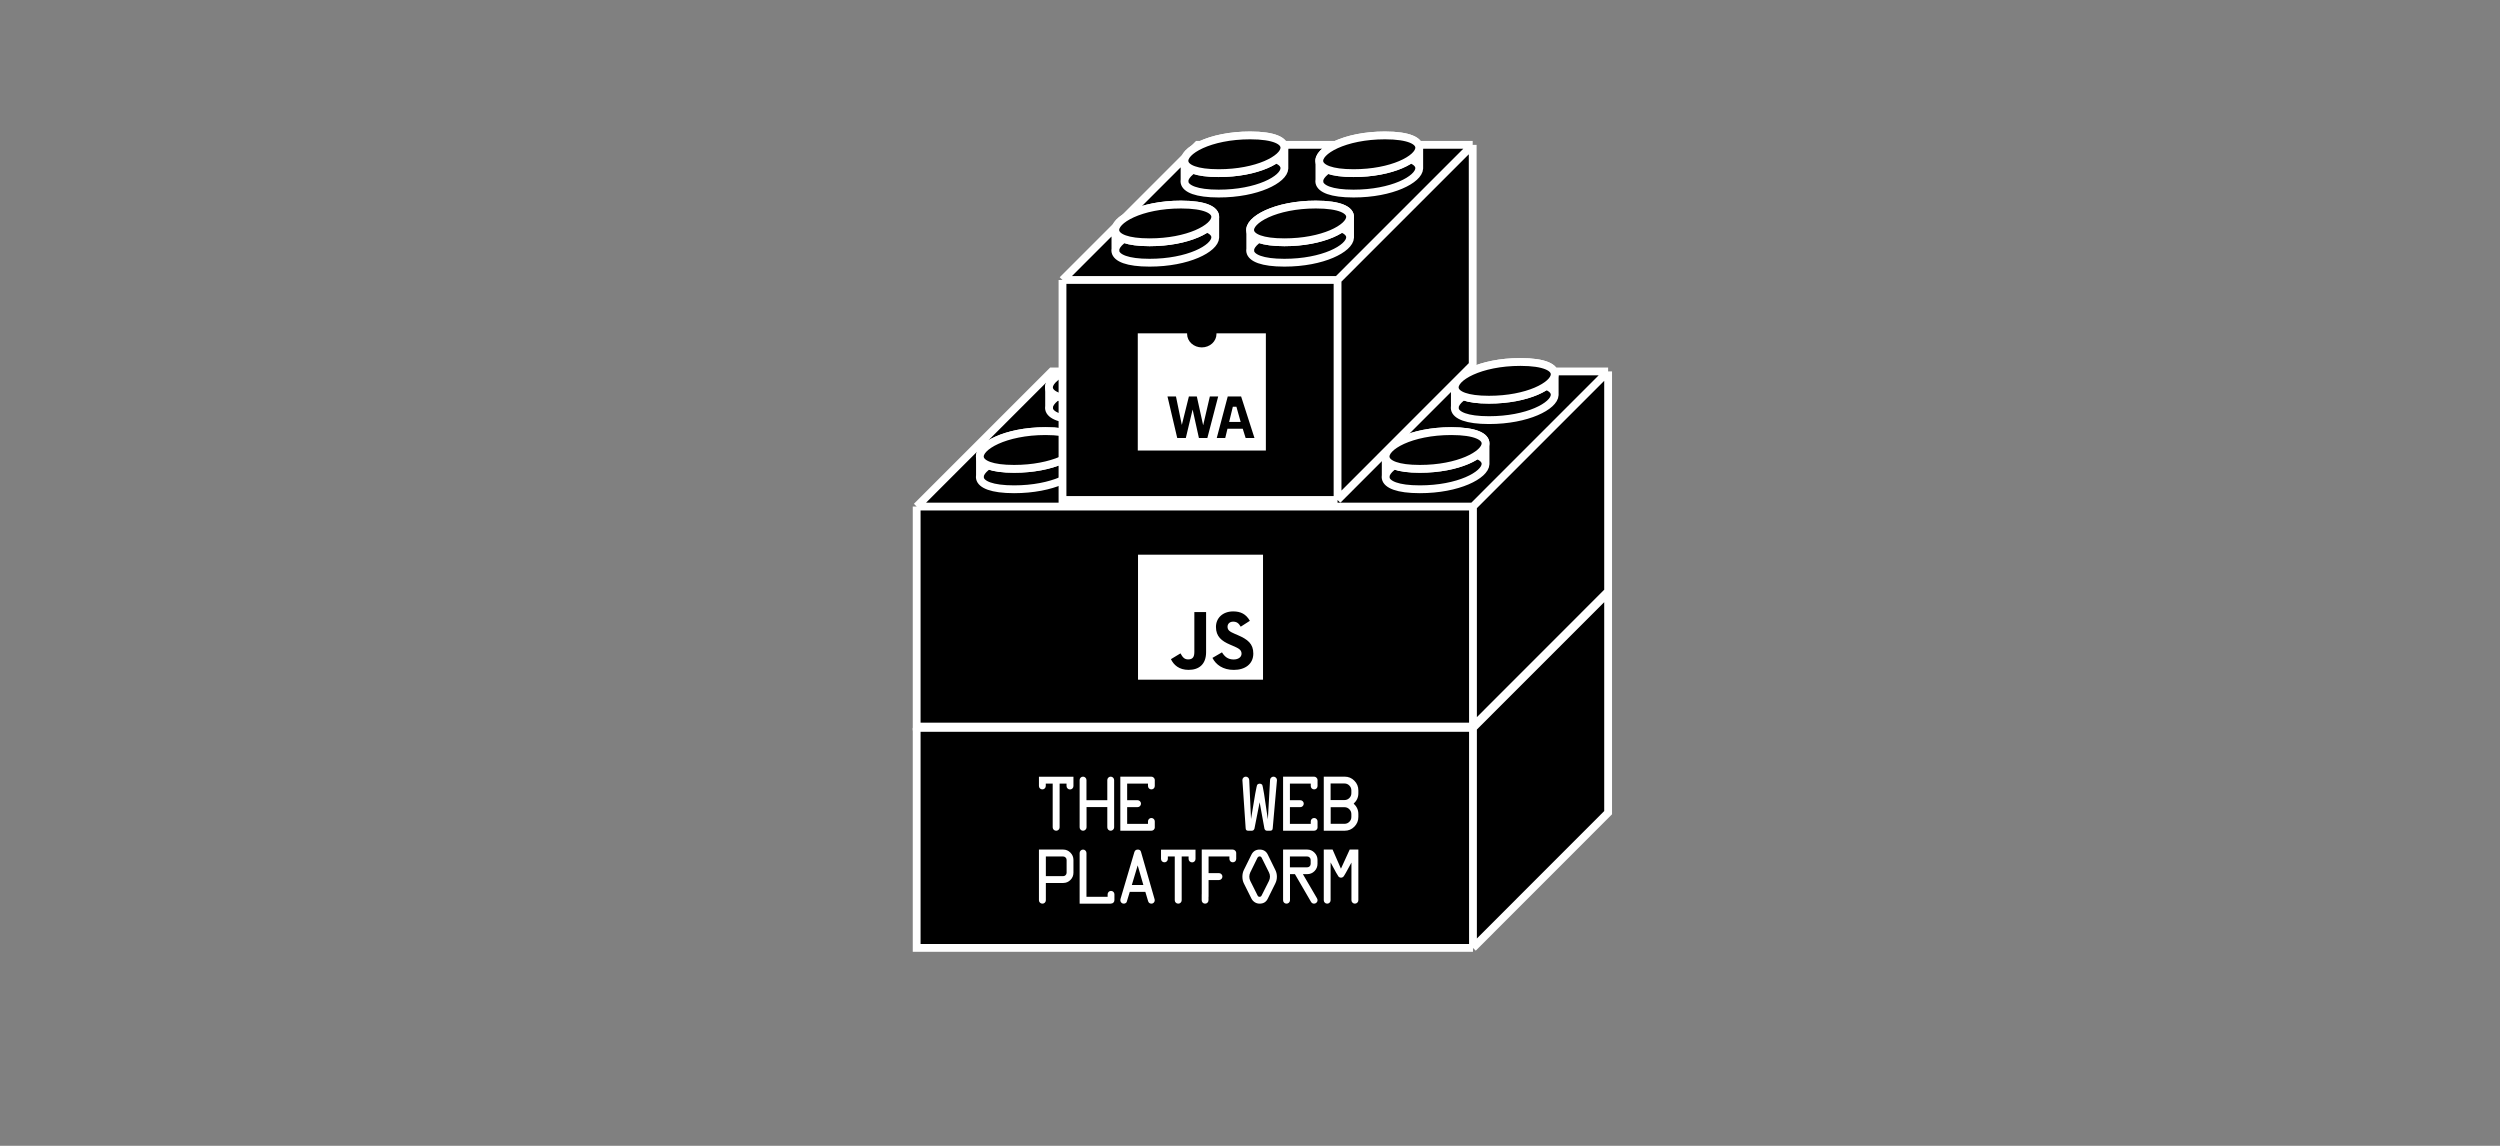 <svg width="960" height="440" viewBox="0 0 960 440" fill="none" xmlns="http://www.w3.org/2000/svg">
<rect x="0" y="0" width="960" height="440" fill="#808080" stroke="none"/>
<path d="M565.621 364H352V279.517L403.897 227.621H409.097C413.565 225.542 420.157 224 428.034 224C435.912 224 439.933 225.542 440.937 227.621H461.115C465.582 225.542 472.174 224 480.052 224C487.929 224 491.95 225.542 492.954 227.621H512.89C517.358 225.542 523.95 224 531.828 224C539.705 224 543.726 225.542 544.73 227.621H564.908C569.375 225.542 575.967 224 583.845 224C591.722 224 595.743 225.542 596.747 227.621H617.517V312.069L565.621 364Z" fill="black"/>
<path d="M352 279.517H565.621M352 279.517L403.897 227.621H617.517M352 279.517V364H565.621M565.621 364V279.517M565.621 364L617.517 312.069V227.621M565.621 279.517L617.517 227.621M402.858 242.103C403.34 244.479 407.343 246.328 415.966 246.328C430.763 246.328 441.025 240.885 441.19 236.672M402.858 242.103C401.991 237.828 412.519 231.845 428.034 231.845C437.375 231.845 441.294 234.013 441.19 236.672M402.858 242.103V234.259M402.858 234.259C403.34 236.635 407.343 238.483 415.966 238.483C430.763 238.483 441.025 233.04 441.19 228.828M402.858 234.259C401.991 229.984 412.519 224 428.034 224C437.375 224 441.294 226.169 441.19 228.828M441.19 236.672V228.828M454.875 242.103C455.358 244.479 459.36 246.328 467.983 246.328C482.78 246.328 493.042 240.885 493.207 236.672M454.875 242.103C454.008 237.828 464.537 231.845 480.052 231.845C489.392 231.845 493.311 234.013 493.207 236.672M454.875 242.103V234.259M454.875 234.259C455.358 236.635 459.36 238.483 467.983 238.483C482.78 238.483 493.042 233.04 493.207 228.828M454.875 234.259C454.008 229.984 464.537 224 480.052 224C489.392 224 493.311 226.169 493.207 228.828M493.207 236.672V228.828M506.651 242.103C507.134 244.479 511.136 246.328 519.759 246.328C534.556 246.328 544.818 240.885 544.983 236.672M506.651 242.103C505.784 237.828 516.312 231.845 531.828 231.845C541.168 231.845 545.087 234.013 544.983 236.672M506.651 242.103V234.259M506.651 234.259C507.133 236.635 511.136 238.483 519.759 238.483C534.556 238.483 544.818 233.04 544.983 228.828M506.651 234.259C505.784 229.984 516.312 224 531.828 224C541.168 224 545.087 226.169 544.983 228.828M544.983 236.672V228.828M558.669 242.103C559.151 244.479 563.153 246.328 571.776 246.328C586.573 246.328 596.835 240.885 597 236.672M558.669 242.103C557.801 237.828 568.33 231.845 583.845 231.845C593.185 231.845 597.104 234.013 597 236.672M558.669 242.103V234.259M558.669 234.259C559.151 236.635 563.153 238.483 571.776 238.483C586.573 238.483 596.835 233.04 597 228.828M558.669 234.259C557.801 229.984 568.33 224 583.845 224C593.185 224 597.104 226.169 597 228.828M597 236.672V228.828M376.306 268.655C376.789 271.031 380.791 272.879 389.414 272.879C404.211 272.879 414.473 267.436 414.638 263.224M376.306 268.655C375.439 264.38 385.968 258.397 401.483 258.397C410.823 258.397 414.742 260.565 414.638 263.224M376.306 268.655V260.81M376.306 260.81C376.789 263.186 380.791 265.034 389.414 265.034C404.211 265.034 414.473 259.592 414.638 255.379M376.306 260.81C375.439 256.535 385.968 250.552 401.483 250.552C410.823 250.552 414.742 252.72 414.638 255.379M414.638 263.224V255.379M428.324 268.655C428.806 271.031 432.808 272.879 441.431 272.879C456.228 272.879 466.49 267.436 466.655 263.224M428.324 268.655C427.456 264.38 437.985 258.397 453.5 258.397C462.84 258.397 466.759 260.565 466.655 263.224M428.324 268.655V260.81M428.324 260.81C428.806 263.186 432.808 265.034 441.431 265.034C456.228 265.034 466.49 259.592 466.655 255.379M428.324 260.81C427.456 256.535 437.985 250.552 453.5 250.552C462.841 250.552 466.759 252.72 466.655 255.379M466.655 263.224V255.379M480.1 268.655C480.582 271.031 484.584 272.879 493.207 272.879C508.004 272.879 518.266 267.436 518.431 263.224M480.1 268.655C479.232 264.38 489.761 258.397 505.276 258.397C514.616 258.397 518.535 260.565 518.431 263.224M480.1 268.655V260.81M480.1 260.81C480.582 263.186 484.584 265.034 493.207 265.034C508.004 265.034 518.266 259.592 518.431 255.379M480.1 260.81C479.232 256.535 489.761 250.552 505.276 250.552C514.616 250.552 518.535 252.72 518.431 255.379M518.431 263.224V255.379M532.117 268.655C532.599 271.031 536.601 272.879 545.224 272.879C560.022 272.879 570.283 267.436 570.448 263.224M532.117 268.655C531.249 264.38 541.778 258.397 557.293 258.397C566.634 258.397 570.552 260.565 570.448 263.224M532.117 268.655V260.81M532.117 260.81C532.599 263.186 536.601 265.034 545.224 265.034C560.021 265.034 570.283 259.592 570.448 255.379M532.117 260.81C531.249 256.535 541.778 250.552 557.293 250.552C566.634 250.552 570.552 252.72 570.448 255.379M570.448 263.224V255.379" stroke="white" stroke-width="3"/>
<path d="M402.858 234.259C403.34 236.635 407.343 238.483 415.966 238.483C430.763 238.483 441.025 233.04 441.19 228.828C441.294 226.169 437.375 224 428.034 224C412.519 224 401.991 229.984 402.858 234.259Z" fill="black"/>
<path d="M454.875 234.259C455.358 236.635 459.36 238.483 467.983 238.483C482.78 238.483 493.042 233.04 493.207 228.828C493.311 226.169 489.392 224 480.052 224C464.537 224 454.008 229.984 454.875 234.259Z" fill="black"/>
<path d="M506.651 234.259C507.133 236.635 511.136 238.483 519.759 238.483C534.556 238.483 544.818 233.04 544.983 228.828C545.087 226.169 541.168 224 531.828 224C516.312 224 505.784 229.984 506.651 234.259Z" fill="black"/>
<path d="M558.669 234.259C559.151 236.635 563.153 238.483 571.776 238.483C586.573 238.483 596.835 233.04 597 228.828C597.104 226.169 593.185 224 583.845 224C568.33 224 557.801 229.984 558.669 234.259Z" fill="black"/>
<path d="M376.306 260.81C376.789 263.186 380.791 265.034 389.414 265.034C404.211 265.034 414.473 259.592 414.638 255.379C414.742 252.72 410.823 250.552 401.483 250.552C385.968 250.552 375.439 256.535 376.306 260.81Z" fill="black"/>
<path d="M428.324 260.81C428.806 263.186 432.808 265.034 441.431 265.034C456.228 265.034 466.49 259.592 466.655 255.379C466.759 252.72 462.841 250.552 453.5 250.552C437.985 250.552 427.456 256.535 428.324 260.81Z" fill="black"/>
<path d="M480.1 260.81C480.582 263.186 484.584 265.034 493.207 265.034C508.004 265.034 518.266 259.592 518.431 255.379C518.535 252.72 514.616 250.552 505.276 250.552C489.761 250.552 479.232 256.535 480.1 260.81Z" fill="black"/>
<path d="M532.117 260.81C532.599 263.186 536.601 265.034 545.224 265.034C560.021 265.034 570.283 259.592 570.448 255.379C570.552 252.72 566.634 250.552 557.293 250.552C541.778 250.552 531.249 256.535 532.117 260.81Z" fill="black"/>
<path d="M402.858 234.259C403.34 236.635 407.343 238.483 415.966 238.483C430.763 238.483 441.025 233.04 441.19 228.828C441.294 226.169 437.375 224 428.034 224C412.519 224 401.991 229.984 402.858 234.259Z" stroke="white" stroke-width="3"/>
<path d="M454.875 234.259C455.358 236.635 459.36 238.483 467.983 238.483C482.78 238.483 493.042 233.04 493.207 228.828C493.311 226.169 489.392 224 480.052 224C464.537 224 454.008 229.984 454.875 234.259Z" stroke="white" stroke-width="3"/>
<path d="M506.651 234.259C507.133 236.635 511.136 238.483 519.759 238.483C534.556 238.483 544.818 233.04 544.983 228.828C545.087 226.169 541.168 224 531.828 224C516.312 224 505.784 229.984 506.651 234.259Z" stroke="white" stroke-width="3"/>
<path d="M558.669 234.259C559.151 236.635 563.153 238.483 571.776 238.483C586.573 238.483 596.835 233.04 597 228.828C597.104 226.169 593.185 224 583.845 224C568.33 224 557.801 229.984 558.669 234.259Z" stroke="white" stroke-width="3"/>
<path d="M376.306 260.81C376.789 263.186 380.791 265.034 389.414 265.034C404.211 265.034 414.473 259.592 414.638 255.379C414.742 252.72 410.823 250.552 401.483 250.552C385.968 250.552 375.439 256.535 376.306 260.81Z" stroke="white" stroke-width="3"/>
<path d="M428.324 260.81C428.806 263.186 432.808 265.034 441.431 265.034C456.228 265.034 466.49 259.592 466.655 255.379C466.759 252.72 462.841 250.552 453.5 250.552C437.985 250.552 427.456 256.535 428.324 260.81Z" stroke="white" stroke-width="3"/>
<path d="M480.1 260.81C480.582 263.186 484.584 265.034 493.207 265.034C508.004 265.034 518.266 259.592 518.431 255.379C518.535 252.72 514.616 250.552 505.276 250.552C489.761 250.552 479.232 256.535 480.1 260.81Z" stroke="white" stroke-width="3"/>
<path d="M532.117 260.81C532.599 263.186 536.601 265.034 545.224 265.034C560.021 265.034 570.283 259.592 570.448 255.379C570.552 252.72 566.634 250.552 557.293 250.552C541.778 250.552 531.249 256.535 532.117 260.81Z" stroke="white" stroke-width="3"/>
<path d="M565.621 279H352V194.517L403.897 142.621H409.097C413.565 140.542 420.157 139 428.034 139C435.912 139 439.933 140.542 440.937 142.621H461.115C465.582 140.542 472.174 139 480.052 139C487.929 139 491.95 140.542 492.954 142.621H512.89C517.358 140.542 523.95 139 531.828 139C539.705 139 543.726 140.542 544.73 142.621H564.908C569.375 140.542 575.967 139 583.845 139C591.722 139 595.743 140.542 596.747 142.621H617.517V227.069L565.621 279Z" fill="black"/>
<path d="M352 194.517H565.621M352 194.517L403.897 142.621H617.517M352 194.517V279H565.621M565.621 279V194.517M565.621 279L617.517 227.069V142.621M565.621 194.517L617.517 142.621M402.858 157.103C403.34 159.479 407.343 161.328 415.966 161.328C430.763 161.328 441.025 155.885 441.19 151.672M402.858 157.103C401.991 152.828 412.519 146.845 428.034 146.845C437.375 146.845 441.294 149.013 441.19 151.672M402.858 157.103V149.259M402.858 149.259C403.34 151.635 407.343 153.483 415.966 153.483C430.763 153.483 441.025 148.04 441.19 143.828M402.858 149.259C401.991 144.984 412.519 139 428.034 139C437.375 139 441.294 141.169 441.19 143.828M441.19 151.672V143.828M454.875 157.103C455.358 159.479 459.36 161.328 467.983 161.328C482.78 161.328 493.042 155.885 493.207 151.672M454.875 157.103C454.008 152.828 464.537 146.845 480.052 146.845C489.392 146.845 493.311 149.013 493.207 151.672M454.875 157.103V149.259M454.875 149.259C455.358 151.635 459.36 153.483 467.983 153.483C482.78 153.483 493.042 148.04 493.207 143.828M454.875 149.259C454.008 144.984 464.537 139 480.052 139C489.392 139 493.311 141.169 493.207 143.828M493.207 151.672V143.828M506.651 157.103C507.134 159.479 511.136 161.328 519.759 161.328C534.556 161.328 544.818 155.885 544.983 151.672M506.651 157.103C505.784 152.828 516.312 146.845 531.828 146.845C541.168 146.845 545.087 149.013 544.983 151.672M506.651 157.103V149.259M506.651 149.259C507.133 151.635 511.136 153.483 519.759 153.483C534.556 153.483 544.818 148.04 544.983 143.828M506.651 149.259C505.784 144.984 516.312 139 531.828 139C541.168 139 545.087 141.169 544.983 143.828M544.983 151.672V143.828M558.669 157.103C559.151 159.479 563.153 161.328 571.776 161.328C586.573 161.328 596.835 155.885 597 151.672M558.669 157.103C557.801 152.828 568.33 146.845 583.845 146.845C593.185 146.845 597.104 149.013 597 151.672M558.669 157.103V149.259M558.669 149.259C559.151 151.635 563.153 153.483 571.776 153.483C586.573 153.483 596.835 148.04 597 143.828M558.669 149.259C557.801 144.984 568.33 139 583.845 139C593.185 139 597.104 141.169 597 143.828M597 151.672V143.828M376.306 183.655C376.789 186.031 380.791 187.879 389.414 187.879C404.211 187.879 414.473 182.436 414.638 178.224M376.306 183.655C375.439 179.38 385.968 173.397 401.483 173.397C410.823 173.397 414.742 175.565 414.638 178.224M376.306 183.655V175.81M376.306 175.81C376.789 178.186 380.791 180.034 389.414 180.034C404.211 180.034 414.473 174.592 414.638 170.379M376.306 175.81C375.439 171.535 385.968 165.552 401.483 165.552C410.823 165.552 414.742 167.72 414.638 170.379M414.638 178.224V170.379M428.324 183.655C428.806 186.031 432.808 187.879 441.431 187.879C456.228 187.879 466.49 182.436 466.655 178.224M428.324 183.655C427.456 179.38 437.985 173.397 453.5 173.397C462.84 173.397 466.759 175.565 466.655 178.224M428.324 183.655V175.81M428.324 175.81C428.806 178.186 432.808 180.034 441.431 180.034C456.228 180.034 466.49 174.592 466.655 170.379M428.324 175.81C427.456 171.535 437.985 165.552 453.5 165.552C462.841 165.552 466.759 167.72 466.655 170.379M466.655 178.224V170.379M480.1 183.655C480.582 186.031 484.584 187.879 493.207 187.879C508.004 187.879 518.266 182.436 518.431 178.224M480.1 183.655C479.232 179.38 489.761 173.397 505.276 173.397C514.616 173.397 518.535 175.565 518.431 178.224M480.1 183.655V175.81M480.1 175.81C480.582 178.186 484.584 180.034 493.207 180.034C508.004 180.034 518.266 174.592 518.431 170.379M480.1 175.81C479.232 171.535 489.761 165.552 505.276 165.552C514.616 165.552 518.535 167.72 518.431 170.379M518.431 178.224V170.379M532.117 183.655C532.599 186.031 536.601 187.879 545.224 187.879C560.022 187.879 570.283 182.436 570.448 178.224M532.117 183.655C531.249 179.38 541.778 173.397 557.293 173.397C566.634 173.397 570.552 175.565 570.448 178.224M532.117 183.655V175.81M532.117 175.81C532.599 178.186 536.601 180.034 545.224 180.034C560.021 180.034 570.283 174.592 570.448 170.379M532.117 175.81C531.249 171.535 541.778 165.552 557.293 165.552C566.634 165.552 570.552 167.72 570.448 170.379M570.448 178.224V170.379" stroke="white" stroke-width="3"/>
<path d="M402.858 149.259C403.34 151.635 407.343 153.483 415.966 153.483C430.763 153.483 441.025 148.04 441.19 143.828C441.294 141.169 437.375 139 428.034 139C412.519 139 401.991 144.984 402.858 149.259Z" fill="black"/>
<path d="M454.875 149.259C455.358 151.635 459.36 153.483 467.983 153.483C482.78 153.483 493.042 148.04 493.207 143.828C493.311 141.169 489.392 139 480.052 139C464.537 139 454.008 144.984 454.875 149.259Z" fill="black"/>
<path d="M506.651 149.259C507.133 151.635 511.136 153.483 519.759 153.483C534.556 153.483 544.818 148.04 544.983 143.828C545.087 141.169 541.168 139 531.828 139C516.312 139 505.784 144.984 506.651 149.259Z" fill="black"/>
<path d="M558.669 149.259C559.151 151.635 563.153 153.483 571.776 153.483C586.573 153.483 596.835 148.04 597 143.828C597.104 141.169 593.185 139 583.845 139C568.33 139 557.801 144.984 558.669 149.259Z" fill="black"/>
<path d="M376.306 175.81C376.789 178.186 380.791 180.034 389.414 180.034C404.211 180.034 414.473 174.592 414.638 170.379C414.742 167.72 410.823 165.552 401.483 165.552C385.968 165.552 375.439 171.535 376.306 175.81Z" fill="black"/>
<path d="M428.324 175.81C428.806 178.186 432.808 180.034 441.431 180.034C456.228 180.034 466.49 174.592 466.655 170.379C466.759 167.72 462.841 165.552 453.5 165.552C437.985 165.552 427.456 171.535 428.324 175.81Z" fill="black"/>
<path d="M480.1 175.81C480.582 178.186 484.584 180.034 493.207 180.034C508.004 180.034 518.266 174.592 518.431 170.379C518.535 167.72 514.616 165.552 505.276 165.552C489.761 165.552 479.232 171.535 480.1 175.81Z" fill="black"/>
<path d="M532.117 175.81C532.599 178.186 536.601 180.034 545.224 180.034C560.021 180.034 570.283 174.592 570.448 170.379C570.552 167.72 566.634 165.552 557.293 165.552C541.778 165.552 531.249 171.535 532.117 175.81Z" fill="black"/>
<path d="M402.858 149.259C403.34 151.635 407.343 153.483 415.966 153.483C430.763 153.483 441.025 148.04 441.19 143.828C441.294 141.169 437.375 139 428.034 139C412.519 139 401.991 144.984 402.858 149.259Z" stroke="white" stroke-width="3"/>
<path d="M454.875 149.259C455.358 151.635 459.36 153.483 467.983 153.483C482.78 153.483 493.042 148.04 493.207 143.828C493.311 141.169 489.392 139 480.052 139C464.537 139 454.008 144.984 454.875 149.259Z" stroke="white" stroke-width="3"/>
<path d="M506.651 149.259C507.133 151.635 511.136 153.483 519.759 153.483C534.556 153.483 544.818 148.04 544.983 143.828C545.087 141.169 541.168 139 531.828 139C516.312 139 505.784 144.984 506.651 149.259Z" stroke="white" stroke-width="3"/>
<path d="M558.669 149.259C559.151 151.635 563.153 153.483 571.776 153.483C586.573 153.483 596.835 148.04 597 143.828C597.104 141.169 593.185 139 583.845 139C568.33 139 557.801 144.984 558.669 149.259Z" stroke="white" stroke-width="3"/>
<path d="M376.306 175.81C376.789 178.186 380.791 180.034 389.414 180.034C404.211 180.034 414.473 174.592 414.638 170.379C414.742 167.72 410.823 165.552 401.483 165.552C385.968 165.552 375.439 171.535 376.306 175.81Z" stroke="white" stroke-width="3"/>
<path d="M428.324 175.81C428.806 178.186 432.808 180.034 441.431 180.034C456.228 180.034 466.49 174.592 466.655 170.379C466.759 167.72 462.841 165.552 453.5 165.552C437.985 165.552 427.456 171.535 428.324 175.81Z" stroke="white" stroke-width="3"/>
<path d="M480.1 175.81C480.582 178.186 484.584 180.034 493.207 180.034C508.004 180.034 518.266 174.592 518.431 170.379C518.535 167.72 514.616 165.552 505.276 165.552C489.761 165.552 479.232 171.535 480.1 175.81Z" stroke="white" stroke-width="3"/>
<path d="M532.117 175.81C532.599 178.186 536.601 180.034 545.224 180.034C560.021 180.034 570.283 174.592 570.448 170.379C570.552 167.72 566.634 165.552 557.293 165.552C541.778 165.552 531.249 171.535 532.117 175.81Z" stroke="white" stroke-width="3"/>
<path d="M513.621 192H408V107.517L428.64 86.877C429.173 85.804 430.272 84.699 431.858 83.659L455.192 60.325C455.724 59.253 456.824 58.148 458.41 57.107L459.897 55.621H461.115C465.582 53.542 472.174 52 480.052 52C487.929 52 491.95 53.542 492.954 55.621H512.89C517.358 53.542 523.95 52 531.828 52C539.705 52 543.726 53.542 544.73 55.621H565.517V140.069L513.621 192Z" fill="black"/>
<path d="M408 107.517H513.621M408 107.517L459.897 55.621H565.517M408 107.517V192H513.621M513.621 192V107.517M513.621 192L565.517 140.069V55.621M513.621 107.517L565.517 55.621M454.875 70.103C455.358 72.479 459.36 74.328 467.983 74.328C482.78 74.328 493.042 68.885 493.207 64.672M454.875 70.103C454.008 65.828 464.537 59.845 480.052 59.845C489.392 59.845 493.311 62.014 493.207 64.672M454.875 70.103V62.259M454.875 62.259C455.358 64.635 459.36 66.483 467.983 66.483C482.78 66.483 493.042 61.04 493.207 56.828M454.875 62.259C454.008 57.984 464.537 52 480.052 52C489.392 52 493.311 54.169 493.207 56.828M493.207 64.672V56.828M506.651 70.103C507.134 72.479 511.136 74.328 519.759 74.328C534.556 74.328 544.818 68.885 544.983 64.672M506.651 70.103C505.784 65.828 516.312 59.845 531.828 59.845C541.168 59.845 545.087 62.014 544.983 64.672M506.651 70.103V62.259M506.651 62.259C507.134 64.635 511.136 66.483 519.759 66.483C534.556 66.483 544.818 61.04 544.983 56.828M506.651 62.259C505.784 57.984 516.312 52 531.828 52C541.168 52 545.087 54.169 544.983 56.828M544.983 64.672V56.828M428.324 96.655C428.806 99.031 432.808 100.879 441.431 100.879C456.228 100.879 466.49 95.436 466.655 91.224M428.324 96.655C427.456 92.38 437.985 86.397 453.5 86.397C462.84 86.397 466.759 88.565 466.655 91.224M428.324 96.655V88.81M428.324 88.81C428.806 91.186 432.808 93.034 441.431 93.034C456.228 93.034 466.49 87.592 466.655 83.379M428.324 88.81C427.456 84.535 437.985 78.552 453.5 78.552C462.841 78.552 466.759 80.72 466.655 83.379M466.655 91.224V83.379M480.1 96.655C480.582 99.031 484.584 100.879 493.207 100.879C508.004 100.879 518.266 95.436 518.431 91.224M480.1 96.655C479.232 92.38 489.761 86.397 505.276 86.397C514.616 86.397 518.535 88.565 518.431 91.224M480.1 96.655V88.81M480.1 88.81C480.582 91.186 484.584 93.034 493.207 93.034C508.004 93.034 518.266 87.592 518.431 83.379M480.1 88.81C479.232 84.535 489.761 78.552 505.276 78.552C514.616 78.552 518.535 80.72 518.431 83.379M518.431 91.224V83.379" stroke="white" stroke-width="3"/>
<path d="M454.875 62.259C455.358 64.635 459.36 66.483 467.983 66.483C482.78 66.483 493.042 61.04 493.207 56.828C493.311 54.169 489.392 52 480.052 52C464.537 52 454.008 57.984 454.875 62.259Z" fill="black"/>
<path d="M506.651 62.259C507.133 64.635 511.136 66.483 519.759 66.483C534.556 66.483 544.818 61.04 544.983 56.828C545.087 54.169 541.168 52 531.828 52C516.312 52 505.784 57.984 506.651 62.259Z" fill="black"/>
<path d="M428.324 88.81C428.806 91.186 432.808 93.034 441.431 93.034C456.228 93.034 466.49 87.592 466.655 83.379C466.759 80.72 462.841 78.552 453.5 78.552C437.985 78.552 427.456 84.535 428.324 88.81Z" fill="black"/>
<path d="M480.1 88.81C480.582 91.186 484.584 93.034 493.207 93.034C508.004 93.034 518.266 87.592 518.431 83.379C518.535 80.72 514.616 78.552 505.276 78.552C489.761 78.552 479.232 84.535 480.1 88.81Z" fill="black"/>
<path d="M454.875 62.259C455.358 64.635 459.36 66.483 467.983 66.483C482.78 66.483 493.042 61.04 493.207 56.828C493.311 54.169 489.392 52 480.052 52C464.537 52 454.008 57.984 454.875 62.259Z" stroke="white" stroke-width="3"/>
<path d="M506.651 62.259C507.133 64.635 511.136 66.483 519.759 66.483C534.556 66.483 544.818 61.04 544.983 56.828C545.087 54.169 541.168 52 531.828 52C516.312 52 505.784 57.984 506.651 62.259Z" stroke="white" stroke-width="3"/>
<path d="M428.324 88.81C428.806 91.186 432.808 93.034 441.431 93.034C456.228 93.034 466.49 87.592 466.655 83.379C466.759 80.72 462.841 78.552 453.5 78.552C437.985 78.552 427.456 84.535 428.324 88.81Z" stroke="white" stroke-width="3"/>
<path d="M480.1 88.81C480.582 91.186 484.584 93.034 493.207 93.034C508.004 93.034 518.266 87.592 518.431 83.379C518.535 80.72 514.616 78.552 505.276 78.552C489.761 78.552 479.232 84.535 480.1 88.81Z" stroke="white" stroke-width="3"/>
<path d="M485 213H437V261H485V213Z" fill="white"/>
<path d="M469.244 250.5C470.211 252.079 471.469 253.239 473.693 253.239C475.562 253.239 476.756 252.305 476.756 251.014C476.756 249.468 475.53 248.92 473.472 248.02L472.345 247.536C469.09 246.15 466.928 244.413 466.928 240.74C466.928 237.357 469.505 234.782 473.533 234.782C476.401 234.782 478.463 235.78 479.949 238.394L476.436 240.649C475.663 239.262 474.829 238.716 473.533 238.716C472.212 238.716 471.375 239.554 471.375 240.649C471.375 242.002 472.213 242.55 474.148 243.388L475.276 243.871C479.108 245.514 481.272 247.19 481.272 250.957C481.272 255.018 478.082 257.242 473.798 257.242C469.609 257.242 466.902 255.246 465.578 252.63L469.244 250.5ZM453.31 250.891C454.019 252.148 454.663 253.211 456.213 253.211C457.695 253.211 458.63 252.631 458.63 250.377V235.04H463.14V250.438C463.14 255.108 460.402 257.234 456.405 257.234C452.794 257.234 450.702 255.365 449.638 253.114L453.31 250.891Z" fill="black"/>
<path d="M467.126 128.243V128H486.093V173H436.907V128H455.846V128.243C455.846 129.611 456.441 130.923 457.498 131.891C458.556 132.859 459.991 133.402 461.486 133.402C462.982 133.402 464.417 132.859 465.474 131.891C466.532 130.923 467.126 129.611 467.126 128.243Z" fill="white"/>
<path d="M460.38 168.183L457.985 157.341H457.944L455.353 168.183H452.053L448.315 152.252H451.573L453.804 163.094H453.845L456.532 152.252H459.58L461.994 163.228H462.035L464.58 152.252H467.78L463.625 168.183H460.38Z" fill="black"/>
<path fill-rule="evenodd" clip-rule="evenodd" d="M478.323 168.183L477.213 164.637H471.349L470.494 168.183H467.236L471.45 152.252H476.591L481.715 168.183H478.323ZM471.989 162.024L473.41 156.178H474.781L476.413 162.024H471.989Z" fill="black"/>
<path d="M398.953 301.812V298.266H412.203V301.844C412.203 302.208 412.073 302.521 411.812 302.781C411.552 303.031 411.245 303.156 410.891 303.156C410.526 303.156 410.208 303.026 409.938 302.766C409.677 302.505 409.547 302.198 409.547 301.844V300.891H406.891V317.688C406.891 318.052 406.76 318.365 406.5 318.625C406.24 318.875 405.932 319 405.578 319C405.203 319 404.885 318.875 404.625 318.625C404.365 318.365 404.234 318.052 404.234 317.688V300.891H401.578V301.812C401.578 302.177 401.448 302.49 401.188 302.75C400.938 303 400.63 303.125 400.266 303.125C399.901 303.125 399.589 303 399.328 302.75C399.078 302.49 398.953 302.177 398.953 301.812ZM414.578 317.688V299.547C414.578 299.193 414.703 298.885 414.953 298.625C415.214 298.365 415.526 298.234 415.891 298.234C416.245 298.234 416.552 298.365 416.812 298.625C417.073 298.885 417.203 299.193 417.203 299.547V307.281H425.203V299.547C425.203 299.193 425.328 298.885 425.578 298.625C425.839 298.365 426.151 298.234 426.516 298.234C426.88 298.234 427.188 298.365 427.438 298.625C427.698 298.885 427.828 299.203 427.828 299.578V317.688C427.828 318.042 427.693 318.349 427.422 318.609C427.161 318.87 426.859 319 426.516 319C426.141 319 425.828 318.875 425.578 318.625C425.328 318.365 425.203 318.052 425.203 317.688V309.906H417.234V317.688C417.234 318.042 417.099 318.349 416.828 318.609C416.568 318.87 416.255 319 415.891 319C415.536 319 415.229 318.875 414.969 318.625C414.708 318.365 414.578 318.052 414.578 317.688ZM442.109 300.891H432.828V307.281H436.828C437.182 307.281 437.49 307.411 437.75 307.672C438.01 307.932 438.141 308.24 438.141 308.594C438.141 308.969 438.01 309.286 437.75 309.547C437.5 309.807 437.193 309.938 436.828 309.938H432.828V316.375H442.141C442.495 316.375 442.802 316.505 443.062 316.766C443.323 317.016 443.453 317.323 443.453 317.688C443.453 318.052 443.318 318.365 443.047 318.625C442.786 318.875 442.474 319 442.109 319H430.203V298.234H442.109C442.474 298.234 442.786 298.37 443.047 298.641C443.318 298.901 443.453 299.214 443.453 299.578C443.453 299.932 443.318 300.24 443.047 300.5C442.786 300.76 442.474 300.891 442.109 300.891ZM443.438 301.812C443.438 302.177 443.312 302.49 443.062 302.75C442.812 303 442.5 303.125 442.125 303.125C441.76 303.125 441.453 303 441.203 302.75C440.953 302.49 440.828 302.177 440.828 301.812V299.578C440.828 299.214 440.953 298.906 441.203 298.656C441.453 298.396 441.76 298.266 442.125 298.266C442.5 298.266 442.812 298.396 443.062 298.656C443.312 298.906 443.438 299.214 443.438 299.578V301.812ZM443.438 317.656C443.438 318.021 443.312 318.333 443.062 318.594C442.812 318.844 442.5 318.969 442.125 318.969C441.76 318.969 441.453 318.844 441.203 318.594C440.953 318.333 440.828 318.021 440.828 317.656V315.422C440.828 315.057 440.953 314.75 441.203 314.5C441.453 314.24 441.76 314.109 442.125 314.109C442.5 314.109 442.812 314.24 443.062 314.5C443.312 314.75 443.438 315.057 443.438 315.422V317.656ZM480.391 314.516C481.745 305.974 482.547 301.573 482.797 301.312C483.057 301.052 483.37 300.922 483.734 300.922C484.089 300.922 484.396 301.052 484.656 301.312C484.917 301.573 485.651 306.016 486.859 314.641L487.703 299.547C487.703 299.193 487.833 298.885 488.094 298.625C488.354 298.365 488.661 298.234 489.016 298.234C489.38 298.234 489.693 298.365 489.953 298.625C490.224 298.875 490.359 299.182 490.359 299.547L488.734 317.922C488.734 318.641 488.406 319 487.75 319H486.531C486.052 319 485.724 318.74 485.547 318.219L483.703 308.062L481.703 318.219C481.495 318.74 481.167 319 480.719 319H479.266C478.641 319 478.328 318.651 478.328 317.953L477.078 299.547C477.078 299.193 477.203 298.885 477.453 298.625C477.714 298.365 478.026 298.234 478.391 298.234C478.755 298.234 479.062 298.365 479.312 298.625C479.573 298.875 479.703 299.182 479.703 299.547L480.391 314.516ZM504.609 300.891H495.328V307.281H499.328C499.682 307.281 499.99 307.411 500.25 307.672C500.51 307.932 500.641 308.24 500.641 308.594C500.641 308.969 500.51 309.286 500.25 309.547C500 309.807 499.693 309.938 499.328 309.938H495.328V316.375H504.641C504.995 316.375 505.302 316.505 505.562 316.766C505.823 317.016 505.953 317.323 505.953 317.688C505.953 318.052 505.818 318.365 505.547 318.625C505.286 318.875 504.974 319 504.609 319H492.703V298.234H504.609C504.974 298.234 505.286 298.37 505.547 298.641C505.818 298.901 505.953 299.214 505.953 299.578C505.953 299.932 505.818 300.24 505.547 300.5C505.286 300.76 504.974 300.891 504.609 300.891ZM505.938 301.812C505.938 302.177 505.812 302.49 505.562 302.75C505.312 303 505 303.125 504.625 303.125C504.26 303.125 503.953 303 503.703 302.75C503.453 302.49 503.328 302.177 503.328 301.812V299.578C503.328 299.214 503.453 298.906 503.703 298.656C503.953 298.396 504.26 298.266 504.625 298.266C505 298.266 505.312 298.396 505.562 298.656C505.812 298.906 505.938 299.214 505.938 299.578V301.812ZM505.938 317.656C505.938 318.021 505.812 318.333 505.562 318.594C505.312 318.844 505 318.969 504.625 318.969C504.26 318.969 503.953 318.844 503.703 318.594C503.453 318.333 503.328 318.021 503.328 317.656V315.422C503.328 315.057 503.453 314.75 503.703 314.5C503.953 314.24 504.26 314.109 504.625 314.109C505 314.109 505.312 314.24 505.562 314.5C505.812 314.75 505.938 315.057 505.938 315.422V317.656ZM521.609 312.562V313.719C521.609 315.167 521.094 316.411 520.062 317.453C519.042 318.484 517.807 319 516.359 319H508.328V298.234H516.359C517.807 298.234 519.042 298.75 520.062 299.781C521.094 300.812 521.609 302.057 521.609 303.516V304.625C521.609 306.177 521.01 307.5 519.812 308.594C521.01 309.708 521.609 311.031 521.609 312.562ZM518.922 304.594V303.516C518.922 302.786 518.661 302.161 518.141 301.641C517.63 301.12 517.016 300.859 516.297 300.859H510.953V307.219H516.297C517.005 307.219 517.62 306.964 518.141 306.453C518.661 305.932 518.922 305.312 518.922 304.594ZM518.922 313.719V312.625C518.922 311.896 518.661 311.271 518.141 310.75C517.63 310.229 517.016 309.969 516.297 309.969H510.984V316.344H516.297C517.005 316.344 517.62 316.089 518.141 315.578C518.661 315.057 518.922 314.438 518.922 313.719ZM398.953 345.688V326.234H408.266C409.339 326.234 410.26 326.625 411.031 327.406C411.812 328.188 412.203 329.12 412.203 330.203V335.125C412.203 336.208 411.818 337.135 411.047 337.906C410.276 338.677 409.349 339.062 408.266 339.062H401.609V345.688C401.609 346.052 401.479 346.365 401.219 346.625C400.969 346.875 400.661 347 400.297 347C399.922 347 399.604 346.875 399.344 346.625C399.083 346.365 398.953 346.052 398.953 345.688ZM401.609 336.438H408.266C408.62 336.438 408.927 336.312 409.188 336.062C409.448 335.802 409.578 335.49 409.578 335.125V330.203C409.578 329.839 409.448 329.531 409.188 329.281C408.927 329.021 408.62 328.891 408.266 328.891H401.609V336.438ZM414.578 347V327.547C414.578 327.193 414.708 326.885 414.969 326.625C415.229 326.365 415.536 326.234 415.891 326.234C416.245 326.234 416.552 326.365 416.812 326.625C417.073 326.885 417.203 327.193 417.203 327.547V344.375H426.484C426.849 344.375 427.161 344.505 427.422 344.766C427.693 345.016 427.828 345.323 427.828 345.688C427.828 346.052 427.693 346.365 427.422 346.625C427.161 346.875 426.849 347 426.484 347H414.578ZM427.938 345.656C427.938 346.021 427.812 346.333 427.562 346.594C427.312 346.844 427 346.969 426.625 346.969C426.26 346.969 425.953 346.844 425.703 346.594C425.453 346.333 425.328 346.021 425.328 345.656V343.422C425.328 343.057 425.453 342.75 425.703 342.5C425.953 342.24 426.26 342.109 426.625 342.109C427 342.109 427.312 342.24 427.562 342.5C427.812 342.75 427.938 343.057 427.938 343.422V345.656ZM430.281 345.172L435.594 327.219C435.802 326.562 436.24 326.234 436.906 326.234C437.552 326.234 437.958 326.51 438.125 327.062L443.359 345.297C443.401 345.432 443.422 345.562 443.422 345.688C443.422 346.052 443.297 346.365 443.047 346.625C442.797 346.875 442.51 347 442.188 347C441.5 347 441.062 346.682 440.875 346.047L439.812 342.484H433.828L432.672 346.297C432.641 346.464 432.51 346.625 432.281 346.781C432.052 346.927 431.802 347 431.531 347C431.146 347 430.828 346.87 430.578 346.609C430.328 346.349 430.203 346.031 430.203 345.656C430.203 345.5 430.229 345.339 430.281 345.172ZM436.875 332.312L434.625 339.828H439.047L436.875 332.312ZM445.828 329.812V326.266H459.078V329.844C459.078 330.208 458.948 330.521 458.688 330.781C458.427 331.031 458.12 331.156 457.766 331.156C457.401 331.156 457.083 331.026 456.812 330.766C456.552 330.505 456.422 330.198 456.422 329.844V328.891H453.766V345.688C453.766 346.052 453.635 346.365 453.375 346.625C453.115 346.875 452.807 347 452.453 347C452.078 347 451.76 346.875 451.5 346.625C451.24 346.365 451.109 346.052 451.109 345.688V328.891H448.453V329.812C448.453 330.177 448.323 330.49 448.062 330.75C447.812 331 447.505 331.125 447.141 331.125C446.776 331.125 446.464 331 446.203 330.75C445.953 330.49 445.828 330.177 445.828 329.812ZM473.375 328.891H464.094V335.281H468.094C468.448 335.281 468.755 335.411 469.016 335.672C469.276 335.932 469.406 336.24 469.406 336.594C469.406 336.969 469.276 337.286 469.016 337.547C468.766 337.807 468.458 337.938 468.094 337.938H464.094V344.375L461.469 344.531V326.234H473.375C473.74 326.234 474.052 326.37 474.312 326.641C474.583 326.901 474.719 327.214 474.719 327.578C474.719 327.932 474.583 328.24 474.312 328.5C474.052 328.76 473.74 328.891 473.375 328.891ZM474.703 329.812C474.703 330.177 474.578 330.49 474.328 330.75C474.078 331 473.766 331.125 473.391 331.125C473.026 331.125 472.719 331 472.469 330.75C472.219 330.49 472.094 330.177 472.094 329.812V327.578C472.094 327.214 472.219 326.906 472.469 326.656C472.719 326.396 473.026 326.266 473.391 326.266C473.766 326.266 474.078 326.396 474.328 326.656C474.578 326.906 474.703 327.214 474.703 327.578V329.812ZM464.062 345.688C464.062 346.052 463.938 346.365 463.688 346.625C463.438 346.875 463.125 347 462.75 347C462.385 347 462.078 346.875 461.828 346.625C461.578 346.365 461.453 346.052 461.453 345.688V343.453C461.453 343.089 461.578 342.781 461.828 342.531C462.078 342.271 462.385 342.141 462.75 342.141C463.125 342.141 463.438 342.271 463.688 342.531C463.938 342.781 464.062 343.089 464.062 343.453V345.688ZM486.828 328.156L489.719 334.047C490.125 334.849 490.328 335.719 490.328 336.656C490.328 337.573 490.125 338.438 489.719 339.25L486.828 345.078C486.214 346.359 485.172 347 483.703 347C483.005 347 482.375 346.818 481.812 346.453C481.26 346.089 480.844 345.63 480.562 345.078L477.656 339.25C477.271 338.49 477.078 337.625 477.078 336.656C477.078 335.688 477.271 334.818 477.656 334.047L480.562 328.156C481.219 326.875 482.266 326.234 483.703 326.234C485.161 326.234 486.203 326.875 486.828 328.156ZM482.828 329.469L480.109 335C479.859 335.552 479.734 336.094 479.734 336.625C479.734 337.198 479.859 337.745 480.109 338.266L482.906 343.859C483.052 344.203 483.318 344.375 483.703 344.375C484.036 344.375 484.292 344.203 484.469 343.859L487.281 338.266C487.542 337.714 487.672 337.167 487.672 336.625C487.672 336.052 487.542 335.51 487.281 335L484.531 329.469C484.354 329.062 484.078 328.859 483.703 328.859C483.328 328.859 483.036 329.062 482.828 329.469ZM492.703 345.688V326.234H501.984C503.057 326.234 503.979 326.625 504.75 327.406C505.531 328.188 505.922 329.12 505.922 330.203V331.703C505.922 332.797 505.536 333.734 504.766 334.516C503.995 335.286 503.068 335.672 501.984 335.672H500.312L505.688 344.891C505.854 345.161 505.938 345.432 505.938 345.703C505.938 346.057 505.802 346.365 505.531 346.625C505.26 346.875 504.953 347 504.609 347C504.089 347 503.693 346.766 503.422 346.297L497.25 335.672H495.359V345.688C495.359 346.052 495.224 346.365 494.953 346.625C494.693 346.875 494.38 347 494.016 347C493.651 347 493.339 346.875 493.078 346.625C492.828 346.365 492.703 346.052 492.703 345.688ZM495.328 333.047H501.984C502.349 333.047 502.656 332.922 502.906 332.672C503.167 332.411 503.297 332.099 503.297 331.734V330.203C503.297 329.839 503.167 329.531 502.906 329.281C502.656 329.021 502.349 328.891 501.984 328.891H495.328V333.047ZM510.953 331.172V345.688C510.953 346.052 510.823 346.365 510.562 346.625C510.312 346.875 510.005 347 509.641 347C509.276 347 508.964 346.87 508.703 346.609C508.453 346.349 508.328 346.042 508.328 345.688V326.234H511.719L514.922 333.578L518.281 326.234H521.609V345.688C521.609 346.052 521.474 346.365 521.203 346.625C520.943 346.875 520.63 347 520.266 347C519.911 347 519.604 346.87 519.344 346.609C519.083 346.349 518.953 346.042 518.953 345.688V331.234C517.161 334.578 516.135 336.38 515.875 336.641C515.615 336.901 515.307 337.031 514.953 337.031C514.589 337.031 514.276 336.901 514.016 336.641C513.766 336.38 512.745 334.557 510.953 331.172Z" fill="white"/>
</svg>
